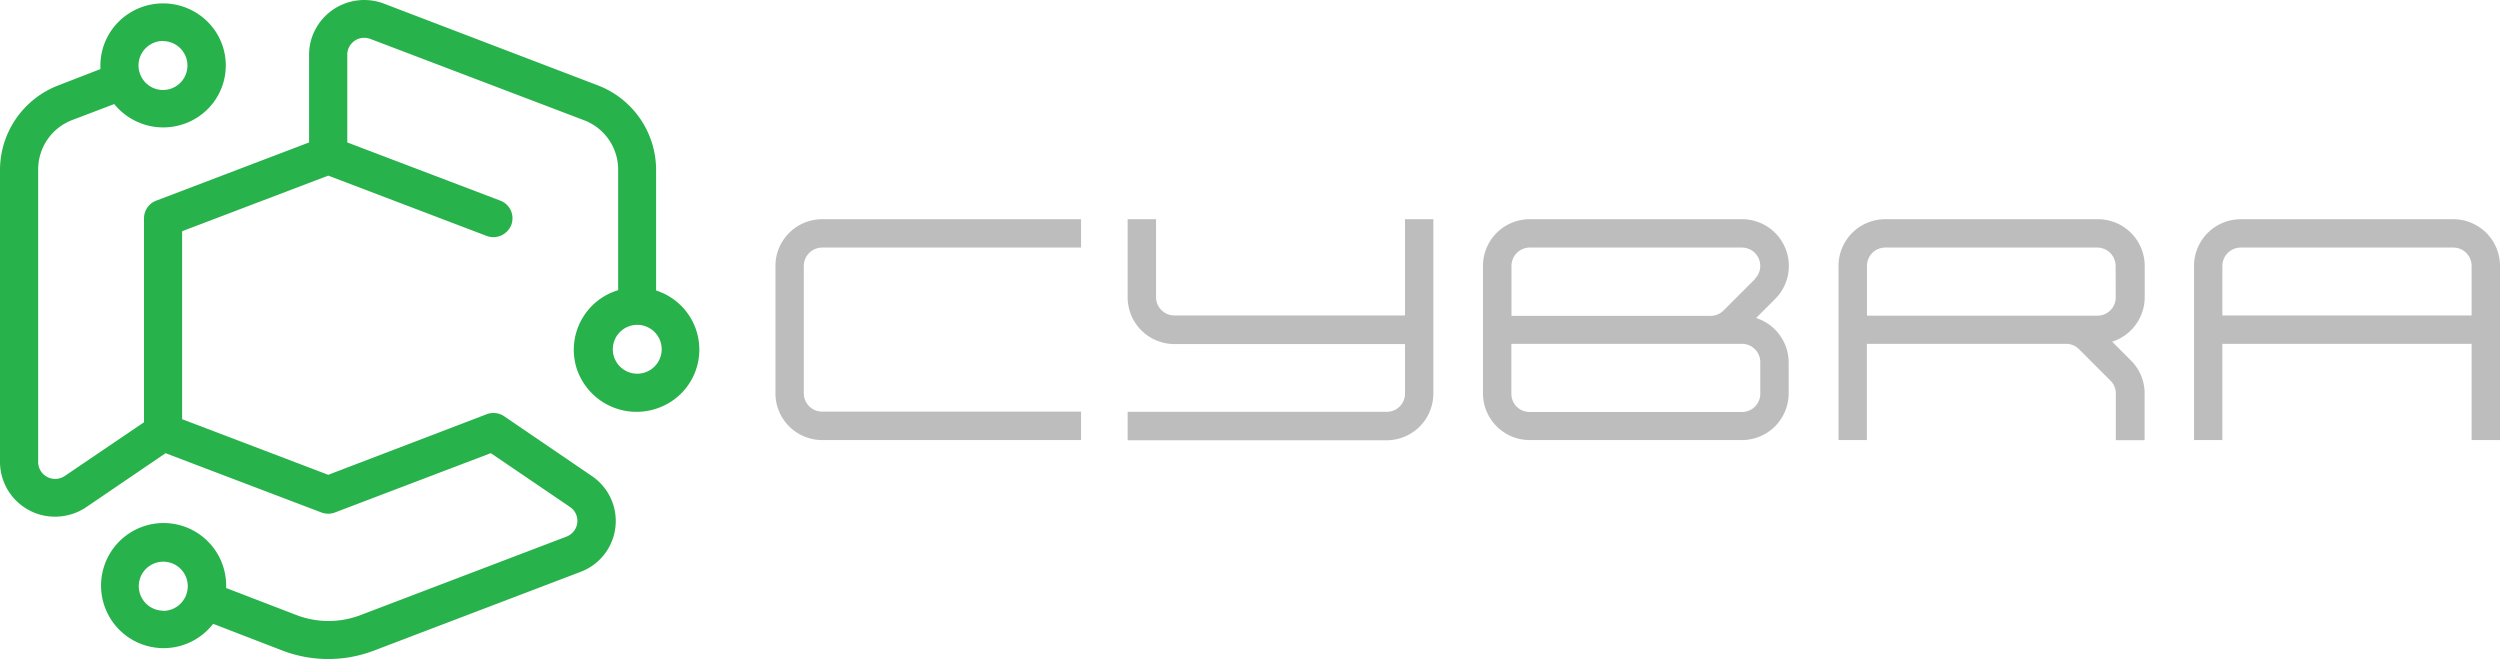 <svg xmlns="http://www.w3.org/2000/svg" width="460.41" height="121.368" viewBox="0 0 460.41 121.368">
  <g id="all" transform="translate(0 0.043)">
    <path id="Path_213" data-name="Path 213" d="M152.63,59.31V82.78a8.61,8.61,0,0,0,8.59,8.6h47.69V86.14H161.22a3.38,3.38,0,0,1-3.37-3.36V59.31a3.39,3.39,0,0,1,3.37-3.38h47.69V50.71H161.22A8.6,8.6,0,0,0,152.63,59.31Z" transform="translate(-9.82 -10.38)" fill="#bdbdbd"/>
    <path id="Path_214" data-name="Path 214" d="M268.57,68.43H226.09a3.38,3.38,0,0,1-3.37-3.33V50.71h-5.23V65.1a8.62,8.62,0,0,0,8.6,8.6h42.48v9.12a3.35,3.35,0,0,1-3.36,3.36H217.49v5.24H265.2a8.61,8.61,0,0,0,8.59-8.6V50.71h-5.22Z" transform="translate(-9.82 -10.38)" fill="#bdbdbd"/>
    <path id="Path_215" data-name="Path 215" d="M396.13,50.71H357a8.59,8.59,0,0,0-8.59,8.6V91.38h5.22V73.66h36.72a3.29,3.29,0,0,1,2.37,1l5.76,5.76a3.34,3.34,0,0,1,1,2.38v8.6h5.3V82.8a8.48,8.48,0,0,0-2.52-6.07l-3.46-3.47a8.6,8.6,0,0,0,6-8.14V59.31a8.61,8.61,0,0,0-8.62-8.6Zm3.33,14.39a3.36,3.36,0,0,1-3.36,3.37H353.65V59.31A3.37,3.37,0,0,1,357,55.93h39.11a3.38,3.38,0,0,1,3.33,3.38Z" transform="translate(-9.82 -10.38)" fill="#bdbdbd"/>
    <path id="Path_216" data-name="Path 216" d="M461.58,50.71H422.47a8.61,8.61,0,0,0-8.59,8.6V91.38h5.22V73.66H465V91.38h5.23V59.31a8.6,8.6,0,0,0-8.6-8.6ZM419.1,68.43V59.31a3.39,3.39,0,0,1,3.37-3.38h39.11A3.37,3.37,0,0,1,465,59.31v9.12Z" transform="translate(-9.82 -10.38)" fill="#bdbdbd"/>
    <path id="Path_217" data-name="Path 217" d="M339.26,59.31a8.6,8.6,0,0,0-8.6-8.6H291.53a8.6,8.6,0,0,0-8.6,8.6V82.78a8.61,8.61,0,0,0,8.6,8.6h39.11a8.61,8.61,0,0,0,8.59-8.6V77.09a8.64,8.64,0,0,0-6-8.19l3.45-3.45a8.55,8.55,0,0,0,2.58-6.14ZM334,77.09v5.76a3.36,3.36,0,0,1-3.37,3.36h-39.1a3.35,3.35,0,0,1-3.37-3.35h0v-9.2h42.48A3.37,3.37,0,0,1,334,77,.28.28,0,0,1,334,77.09Zm-1-15.33-5.76,5.75a3.38,3.38,0,0,1-2.38,1H288.18v-9.2a3.38,3.38,0,0,1,3.35-3.38h39.11A3.37,3.37,0,0,1,333,61.69Z" transform="translate(-9.82 -10.38)" fill="#bdbdbd"/>
    <path id="Path_218" data-name="Path 218" d="M61.87,130.16a23.61,23.61,0,0,0,16.8,0l38-14.48A10,10,0,0,0,118.81,98L102.67,87a3.52,3.52,0,0,0-3.24-.37L70.27,97.78,43.36,87.54V52.92L70.27,42.68l29.16,11.1a3.54,3.54,0,0,0,4.54-2,3.47,3.47,0,0,0-2-4.49h0L73.78,36.57V20.38a3.11,3.11,0,0,1,3.14-3.08,3.26,3.26,0,0,1,1.07.19l39.42,15a9.71,9.71,0,0,1,6.25,9V63.78A11.45,11.45,0,0,0,116,78.12a11.59,11.59,0,0,0,14.48,7.54,11.42,11.42,0,0,0,.17-21.82V41.52A16.7,16.7,0,0,0,119.9,26.05L80.51,11a10.19,10.19,0,0,0-13.1,5.82,9.81,9.81,0,0,0-.67,3.55v16.2L38.59,47.29a3.47,3.47,0,0,0-2.25,3.24V88.1L21.74,98a3.15,3.15,0,0,1-4.34-.81,3.09,3.09,0,0,1-.55-1.74v-54a9.74,9.74,0,0,1,6.25-9l7.76-2.95a11.62,11.62,0,0,0,16.23,1.8,11.36,11.36,0,0,0,1.77-16.07,11.63,11.63,0,0,0-16.23-1.75,11.42,11.42,0,0,0-4.32,8.93v.65l-7.74,3A16.72,16.72,0,0,0,9.82,41.49v54a10.11,10.11,0,0,0,10.19,10,10.29,10.29,0,0,0,5.69-1.75L40.31,93.8,69,104.71a3.53,3.53,0,0,0,2.52,0l28.69-10.92,14.62,9.94a3.08,3.08,0,0,1,.76,4.31,3.15,3.15,0,0,1-1.41,1.11l-38,14.48a16.52,16.52,0,0,1-11.71,0l-13-5v-.41a11.52,11.52,0,1,0-2.4,7Zm65.27-51a4.5,4.5,0,1,1,4.54-4.49h0a4.51,4.51,0,0,1-4.54,4.49ZM39.85,17.91A4.5,4.5,0,1,1,35.63,24h0a4.36,4.36,0,0,1-.3-1.59,4.52,4.52,0,0,1,4.51-4.53Zm0,104.89a4.51,4.51,0,1,1,4.32-3.09h0a4.53,4.53,0,0,1-4.32,3.13Z" transform="translate(-9.82 -10.38)" fill="#28b24b"/>
  </g>
</svg>
